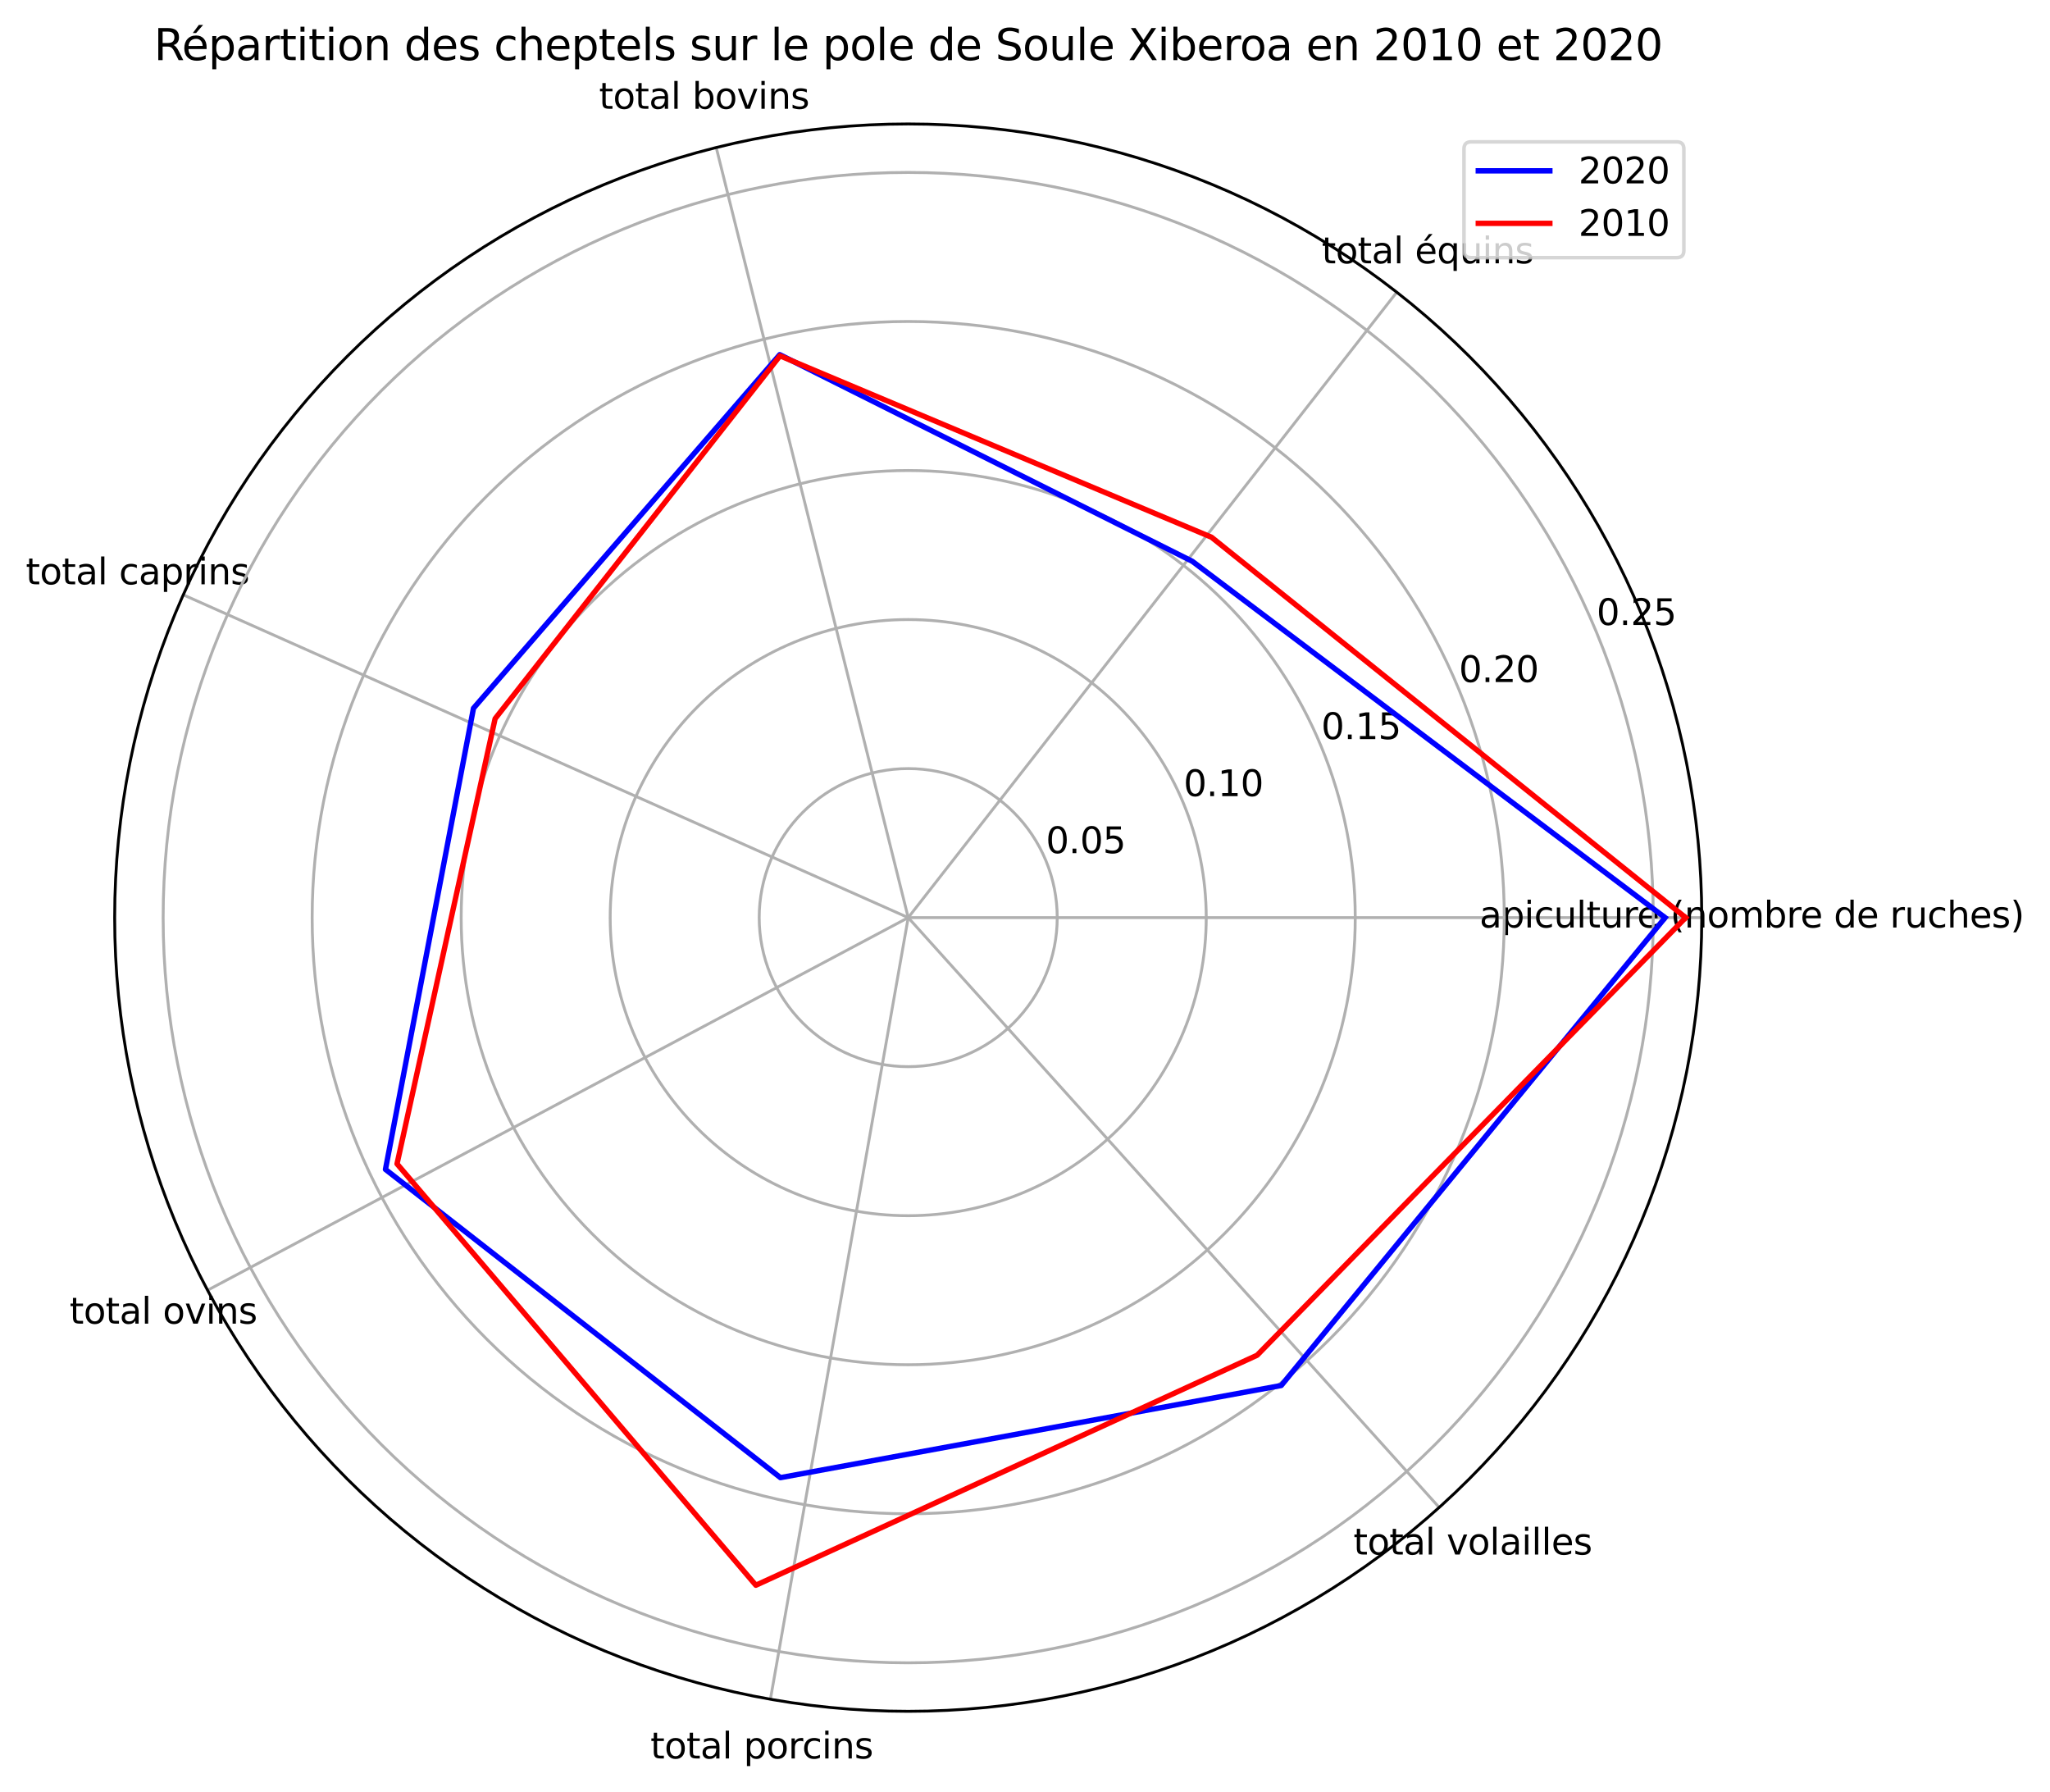 <?xml version="1.0" encoding="utf-8" standalone="no"?>
<!DOCTYPE svg PUBLIC "-//W3C//DTD SVG 1.1//EN"
  "http://www.w3.org/Graphics/SVG/1.1/DTD/svg11.dtd">
<svg xmlns:xlink="http://www.w3.org/1999/xlink" width="572.883pt" height="500.611pt" viewBox="0 0 572.883 500.611" xmlns="http://www.w3.org/2000/svg" version="1.1">
 <defs>
  <style type="text/css">*{stroke-linejoin: round; stroke-linecap: butt}</style>
 </defs>
 <g id="figure_1">
  <g id="patch_1">
   <path d="M 0 500.611 
L 572.883 500.611 
L 572.883 0 
L 0 0 
z
" style="fill: #ffffff"/>
  </g>
  <g id="axes_1">
   <g id="patch_2">
    <path d="M 475.565 256.394 
C 475.565 227.273 469.829 198.435 458.684 171.53 
C 447.54 144.626 431.205 120.178 410.613 99.586 
C 390.021 78.994 365.573 62.659 338.669 51.515 
C 311.764 40.37 282.926 34.634 253.805 34.634 
C 224.684 34.634 195.845 40.37 168.941 51.515 
C 142.036 62.659 117.589 78.994 96.997 99.586 
C 76.405 120.178 60.07 144.626 48.925 171.53 
C 37.781 198.435 32.045 227.273 32.045 256.394 
C 32.045 285.515 37.781 314.353 48.925 341.258 
C 60.07 368.163 76.405 392.61 96.997 413.202 
C 117.589 433.794 142.036 450.129 168.941 461.274 
C 195.845 472.418 224.684 478.154 253.805 478.154 
C 282.926 478.154 311.764 472.418 338.669 461.274 
C 365.573 450.129 390.021 433.794 410.613 413.202 
C 431.205 392.61 447.54 368.163 458.684 341.258 
C 469.829 314.353 475.565 285.515 475.565 256.394 
M 253.805 256.394 
C 253.805 256.394 253.805 256.394 253.805 256.394 
C 253.805 256.394 253.805 256.394 253.805 256.394 
C 253.805 256.394 253.805 256.394 253.805 256.394 
C 253.805 256.394 253.805 256.394 253.805 256.394 
C 253.805 256.394 253.805 256.394 253.805 256.394 
C 253.805 256.394 253.805 256.394 253.805 256.394 
C 253.805 256.394 253.805 256.394 253.805 256.394 
C 253.805 256.394 253.805 256.394 253.805 256.394 
C 253.805 256.394 253.805 256.394 253.805 256.394 
C 253.805 256.394 253.805 256.394 253.805 256.394 
C 253.805 256.394 253.805 256.394 253.805 256.394 
C 253.805 256.394 253.805 256.394 253.805 256.394 
C 253.805 256.394 253.805 256.394 253.805 256.394 
C 253.805 256.394 253.805 256.394 253.805 256.394 
C 253.805 256.394 253.805 256.394 253.805 256.394 
C 253.805 256.394 253.805 256.394 253.805 256.394 
z
" style="fill: #ffffff"/>
   </g>
   <g id="matplotlib.axis_1">
    <g id="xtick_1">
     <g id="line2d_1">
      <path d="M 253.805 256.394 
L 475.565 256.394 
" clip-path="url(#pf9fdb2f978)" style="fill: none; stroke: #b0b0b0; stroke-width: 0.8; stroke-linecap: square"/>
     </g>
     <g id="text_1">
      <!-- apiculture (nombre de ruches) -->
      <g transform="translate(413.447 259.153) scale(0.1 -0.1)">
       <defs>
        <path id="DejaVuSans-61" d="M 2194 1759 
Q 1497 1759 1228 1600 
Q 959 1441 959 1056 
Q 959 750 1161 570 
Q 1363 391 1709 391 
Q 2188 391 2477 730 
Q 2766 1069 2766 1631 
L 2766 1759 
L 2194 1759 
z
M 3341 1997 
L 3341 0 
L 2766 0 
L 2766 531 
Q 2569 213 2275 61 
Q 1981 -91 1556 -91 
Q 1019 -91 701 211 
Q 384 513 384 1019 
Q 384 1609 779 1909 
Q 1175 2209 1959 2209 
L 2766 2209 
L 2766 2266 
Q 2766 2663 2505 2880 
Q 2244 3097 1772 3097 
Q 1472 3097 1187 3025 
Q 903 2953 641 2809 
L 641 3341 
Q 956 3463 1253 3523 
Q 1550 3584 1831 3584 
Q 2591 3584 2966 3190 
Q 3341 2797 3341 1997 
z
" transform="scale(0.016)"/>
        <path id="DejaVuSans-70" d="M 1159 525 
L 1159 -1331 
L 581 -1331 
L 581 3500 
L 1159 3500 
L 1159 2969 
Q 1341 3281 1617 3432 
Q 1894 3584 2278 3584 
Q 2916 3584 3314 3078 
Q 3713 2572 3713 1747 
Q 3713 922 3314 415 
Q 2916 -91 2278 -91 
Q 1894 -91 1617 61 
Q 1341 213 1159 525 
z
M 3116 1747 
Q 3116 2381 2855 2742 
Q 2594 3103 2138 3103 
Q 1681 3103 1420 2742 
Q 1159 2381 1159 1747 
Q 1159 1113 1420 752 
Q 1681 391 2138 391 
Q 2594 391 2855 752 
Q 3116 1113 3116 1747 
z
" transform="scale(0.016)"/>
        <path id="DejaVuSans-69" d="M 603 3500 
L 1178 3500 
L 1178 0 
L 603 0 
L 603 3500 
z
M 603 4863 
L 1178 4863 
L 1178 4134 
L 603 4134 
L 603 4863 
z
" transform="scale(0.016)"/>
        <path id="DejaVuSans-63" d="M 3122 3366 
L 3122 2828 
Q 2878 2963 2633 3030 
Q 2388 3097 2138 3097 
Q 1578 3097 1268 2742 
Q 959 2388 959 1747 
Q 959 1106 1268 751 
Q 1578 397 2138 397 
Q 2388 397 2633 464 
Q 2878 531 3122 666 
L 3122 134 
Q 2881 22 2623 -34 
Q 2366 -91 2075 -91 
Q 1284 -91 818 406 
Q 353 903 353 1747 
Q 353 2603 823 3093 
Q 1294 3584 2113 3584 
Q 2378 3584 2631 3529 
Q 2884 3475 3122 3366 
z
" transform="scale(0.016)"/>
        <path id="DejaVuSans-75" d="M 544 1381 
L 544 3500 
L 1119 3500 
L 1119 1403 
Q 1119 906 1312 657 
Q 1506 409 1894 409 
Q 2359 409 2629 706 
Q 2900 1003 2900 1516 
L 2900 3500 
L 3475 3500 
L 3475 0 
L 2900 0 
L 2900 538 
Q 2691 219 2414 64 
Q 2138 -91 1772 -91 
Q 1169 -91 856 284 
Q 544 659 544 1381 
z
M 1991 3584 
L 1991 3584 
z
" transform="scale(0.016)"/>
        <path id="DejaVuSans-6c" d="M 603 4863 
L 1178 4863 
L 1178 0 
L 603 0 
L 603 4863 
z
" transform="scale(0.016)"/>
        <path id="DejaVuSans-74" d="M 1172 4494 
L 1172 3500 
L 2356 3500 
L 2356 3053 
L 1172 3053 
L 1172 1153 
Q 1172 725 1289 603 
Q 1406 481 1766 481 
L 2356 481 
L 2356 0 
L 1766 0 
Q 1100 0 847 248 
Q 594 497 594 1153 
L 594 3053 
L 172 3053 
L 172 3500 
L 594 3500 
L 594 4494 
L 1172 4494 
z
" transform="scale(0.016)"/>
        <path id="DejaVuSans-72" d="M 2631 2963 
Q 2534 3019 2420 3045 
Q 2306 3072 2169 3072 
Q 1681 3072 1420 2755 
Q 1159 2438 1159 1844 
L 1159 0 
L 581 0 
L 581 3500 
L 1159 3500 
L 1159 2956 
Q 1341 3275 1631 3429 
Q 1922 3584 2338 3584 
Q 2397 3584 2469 3576 
Q 2541 3569 2628 3553 
L 2631 2963 
z
" transform="scale(0.016)"/>
        <path id="DejaVuSans-65" d="M 3597 1894 
L 3597 1613 
L 953 1613 
Q 991 1019 1311 708 
Q 1631 397 2203 397 
Q 2534 397 2845 478 
Q 3156 559 3463 722 
L 3463 178 
Q 3153 47 2828 -22 
Q 2503 -91 2169 -91 
Q 1331 -91 842 396 
Q 353 884 353 1716 
Q 353 2575 817 3079 
Q 1281 3584 2069 3584 
Q 2775 3584 3186 3129 
Q 3597 2675 3597 1894 
z
M 3022 2063 
Q 3016 2534 2758 2815 
Q 2500 3097 2075 3097 
Q 1594 3097 1305 2825 
Q 1016 2553 972 2059 
L 3022 2063 
z
" transform="scale(0.016)"/>
        <path id="DejaVuSans-20" transform="scale(0.016)"/>
        <path id="DejaVuSans-28" d="M 1984 4856 
Q 1566 4138 1362 3434 
Q 1159 2731 1159 2009 
Q 1159 1288 1364 580 
Q 1569 -128 1984 -844 
L 1484 -844 
Q 1016 -109 783 600 
Q 550 1309 550 2009 
Q 550 2706 781 3412 
Q 1013 4119 1484 4856 
L 1984 4856 
z
" transform="scale(0.016)"/>
        <path id="DejaVuSans-6e" d="M 3513 2113 
L 3513 0 
L 2938 0 
L 2938 2094 
Q 2938 2591 2744 2837 
Q 2550 3084 2163 3084 
Q 1697 3084 1428 2787 
Q 1159 2491 1159 1978 
L 1159 0 
L 581 0 
L 581 3500 
L 1159 3500 
L 1159 2956 
Q 1366 3272 1645 3428 
Q 1925 3584 2291 3584 
Q 2894 3584 3203 3211 
Q 3513 2838 3513 2113 
z
" transform="scale(0.016)"/>
        <path id="DejaVuSans-6f" d="M 1959 3097 
Q 1497 3097 1228 2736 
Q 959 2375 959 1747 
Q 959 1119 1226 758 
Q 1494 397 1959 397 
Q 2419 397 2687 759 
Q 2956 1122 2956 1747 
Q 2956 2369 2687 2733 
Q 2419 3097 1959 3097 
z
M 1959 3584 
Q 2709 3584 3137 3096 
Q 3566 2609 3566 1747 
Q 3566 888 3137 398 
Q 2709 -91 1959 -91 
Q 1206 -91 779 398 
Q 353 888 353 1747 
Q 353 2609 779 3096 
Q 1206 3584 1959 3584 
z
" transform="scale(0.016)"/>
        <path id="DejaVuSans-6d" d="M 3328 2828 
Q 3544 3216 3844 3400 
Q 4144 3584 4550 3584 
Q 5097 3584 5394 3201 
Q 5691 2819 5691 2113 
L 5691 0 
L 5113 0 
L 5113 2094 
Q 5113 2597 4934 2840 
Q 4756 3084 4391 3084 
Q 3944 3084 3684 2787 
Q 3425 2491 3425 1978 
L 3425 0 
L 2847 0 
L 2847 2094 
Q 2847 2600 2669 2842 
Q 2491 3084 2119 3084 
Q 1678 3084 1418 2786 
Q 1159 2488 1159 1978 
L 1159 0 
L 581 0 
L 581 3500 
L 1159 3500 
L 1159 2956 
Q 1356 3278 1631 3431 
Q 1906 3584 2284 3584 
Q 2666 3584 2933 3390 
Q 3200 3197 3328 2828 
z
" transform="scale(0.016)"/>
        <path id="DejaVuSans-62" d="M 3116 1747 
Q 3116 2381 2855 2742 
Q 2594 3103 2138 3103 
Q 1681 3103 1420 2742 
Q 1159 2381 1159 1747 
Q 1159 1113 1420 752 
Q 1681 391 2138 391 
Q 2594 391 2855 752 
Q 3116 1113 3116 1747 
z
M 1159 2969 
Q 1341 3281 1617 3432 
Q 1894 3584 2278 3584 
Q 2916 3584 3314 3078 
Q 3713 2572 3713 1747 
Q 3713 922 3314 415 
Q 2916 -91 2278 -91 
Q 1894 -91 1617 61 
Q 1341 213 1159 525 
L 1159 0 
L 581 0 
L 581 4863 
L 1159 4863 
L 1159 2969 
z
" transform="scale(0.016)"/>
        <path id="DejaVuSans-64" d="M 2906 2969 
L 2906 4863 
L 3481 4863 
L 3481 0 
L 2906 0 
L 2906 525 
Q 2725 213 2448 61 
Q 2172 -91 1784 -91 
Q 1150 -91 751 415 
Q 353 922 353 1747 
Q 353 2572 751 3078 
Q 1150 3584 1784 3584 
Q 2172 3584 2448 3432 
Q 2725 3281 2906 2969 
z
M 947 1747 
Q 947 1113 1208 752 
Q 1469 391 1925 391 
Q 2381 391 2643 752 
Q 2906 1113 2906 1747 
Q 2906 2381 2643 2742 
Q 2381 3103 1925 3103 
Q 1469 3103 1208 2742 
Q 947 2381 947 1747 
z
" transform="scale(0.016)"/>
        <path id="DejaVuSans-68" d="M 3513 2113 
L 3513 0 
L 2938 0 
L 2938 2094 
Q 2938 2591 2744 2837 
Q 2550 3084 2163 3084 
Q 1697 3084 1428 2787 
Q 1159 2491 1159 1978 
L 1159 0 
L 581 0 
L 581 4863 
L 1159 4863 
L 1159 2956 
Q 1366 3272 1645 3428 
Q 1925 3584 2291 3584 
Q 2894 3584 3203 3211 
Q 3513 2838 3513 2113 
z
" transform="scale(0.016)"/>
        <path id="DejaVuSans-73" d="M 2834 3397 
L 2834 2853 
Q 2591 2978 2328 3040 
Q 2066 3103 1784 3103 
Q 1356 3103 1142 2972 
Q 928 2841 928 2578 
Q 928 2378 1081 2264 
Q 1234 2150 1697 2047 
L 1894 2003 
Q 2506 1872 2764 1633 
Q 3022 1394 3022 966 
Q 3022 478 2636 193 
Q 2250 -91 1575 -91 
Q 1294 -91 989 -36 
Q 684 19 347 128 
L 347 722 
Q 666 556 975 473 
Q 1284 391 1588 391 
Q 1994 391 2212 530 
Q 2431 669 2431 922 
Q 2431 1156 2273 1281 
Q 2116 1406 1581 1522 
L 1381 1569 
Q 847 1681 609 1914 
Q 372 2147 372 2553 
Q 372 3047 722 3315 
Q 1072 3584 1716 3584 
Q 2034 3584 2315 3537 
Q 2597 3491 2834 3397 
z
" transform="scale(0.016)"/>
        <path id="DejaVuSans-29" d="M 513 4856 
L 1013 4856 
Q 1481 4119 1714 3412 
Q 1947 2706 1947 2009 
Q 1947 1309 1714 600 
Q 1481 -109 1013 -844 
L 513 -844 
Q 928 -128 1133 580 
Q 1338 1288 1338 2009 
Q 1338 2731 1133 3434 
Q 928 4138 513 4856 
z
" transform="scale(0.016)"/>
       </defs>
       <use xlink:href="#DejaVuSans-61"/>
       <use xlink:href="#DejaVuSans-70" x="61.279"/>
       <use xlink:href="#DejaVuSans-69" x="124.756"/>
       <use xlink:href="#DejaVuSans-63" x="152.539"/>
       <use xlink:href="#DejaVuSans-75" x="207.52"/>
       <use xlink:href="#DejaVuSans-6c" x="270.898"/>
       <use xlink:href="#DejaVuSans-74" x="298.682"/>
       <use xlink:href="#DejaVuSans-75" x="337.891"/>
       <use xlink:href="#DejaVuSans-72" x="401.27"/>
       <use xlink:href="#DejaVuSans-65" x="440.133"/>
       <use xlink:href="#DejaVuSans-20" x="501.656"/>
       <use xlink:href="#DejaVuSans-28" x="533.443"/>
       <use xlink:href="#DejaVuSans-6e" x="572.457"/>
       <use xlink:href="#DejaVuSans-6f" x="635.836"/>
       <use xlink:href="#DejaVuSans-6d" x="697.018"/>
       <use xlink:href="#DejaVuSans-62" x="794.43"/>
       <use xlink:href="#DejaVuSans-72" x="857.906"/>
       <use xlink:href="#DejaVuSans-65" x="896.77"/>
       <use xlink:href="#DejaVuSans-20" x="958.293"/>
       <use xlink:href="#DejaVuSans-64" x="990.08"/>
       <use xlink:href="#DejaVuSans-65" x="1053.557"/>
       <use xlink:href="#DejaVuSans-20" x="1115.08"/>
       <use xlink:href="#DejaVuSans-72" x="1146.867"/>
       <use xlink:href="#DejaVuSans-75" x="1187.98"/>
       <use xlink:href="#DejaVuSans-63" x="1251.359"/>
       <use xlink:href="#DejaVuSans-68" x="1306.34"/>
       <use xlink:href="#DejaVuSans-65" x="1369.719"/>
       <use xlink:href="#DejaVuSans-73" x="1431.242"/>
       <use xlink:href="#DejaVuSans-29" x="1483.342"/>
      </g>
     </g>
    </g>
    <g id="xtick_2">
     <g id="line2d_2">
      <path d="M 253.805 256.394 
L 390.334 81.645 
" clip-path="url(#pf9fdb2f978)" style="fill: none; stroke: #b0b0b0; stroke-width: 0.8; stroke-linecap: square"/>
     </g>
     <g id="text_2">
      <!-- total équins -->
      <g transform="translate(369.349 73.572) scale(0.1 -0.1)">
       <defs>
        <path id="DejaVuSans-e9" d="M 3597 1894 
L 3597 1613 
L 953 1613 
Q 991 1019 1311 708 
Q 1631 397 2203 397 
Q 2534 397 2845 478 
Q 3156 559 3463 722 
L 3463 178 
Q 3153 47 2828 -22 
Q 2503 -91 2169 -91 
Q 1331 -91 842 396 
Q 353 884 353 1716 
Q 353 2575 817 3079 
Q 1281 3584 2069 3584 
Q 2775 3584 3186 3129 
Q 3597 2675 3597 1894 
z
M 3022 2063 
Q 3016 2534 2758 2815 
Q 2500 3097 2075 3097 
Q 1594 3097 1305 2825 
Q 1016 2553 972 2059 
L 3022 2063 
z
M 2466 5119 
L 3088 5119 
L 2070 3944 
L 1591 3944 
L 2466 5119 
z
" transform="scale(0.016)"/>
        <path id="DejaVuSans-71" d="M 947 1747 
Q 947 1113 1208 752 
Q 1469 391 1925 391 
Q 2381 391 2643 752 
Q 2906 1113 2906 1747 
Q 2906 2381 2643 2742 
Q 2381 3103 1925 3103 
Q 1469 3103 1208 2742 
Q 947 2381 947 1747 
z
M 2906 525 
Q 2725 213 2448 61 
Q 2172 -91 1784 -91 
Q 1150 -91 751 415 
Q 353 922 353 1747 
Q 353 2572 751 3078 
Q 1150 3584 1784 3584 
Q 2172 3584 2448 3432 
Q 2725 3281 2906 2969 
L 2906 3500 
L 3481 3500 
L 3481 -1331 
L 2906 -1331 
L 2906 525 
z
" transform="scale(0.016)"/>
       </defs>
       <use xlink:href="#DejaVuSans-74"/>
       <use xlink:href="#DejaVuSans-6f" x="39.209"/>
       <use xlink:href="#DejaVuSans-74" x="100.391"/>
       <use xlink:href="#DejaVuSans-61" x="139.6"/>
       <use xlink:href="#DejaVuSans-6c" x="200.879"/>
       <use xlink:href="#DejaVuSans-20" x="228.662"/>
       <use xlink:href="#DejaVuSans-e9" x="260.449"/>
       <use xlink:href="#DejaVuSans-71" x="321.973"/>
       <use xlink:href="#DejaVuSans-75" x="385.449"/>
       <use xlink:href="#DejaVuSans-69" x="448.828"/>
       <use xlink:href="#DejaVuSans-6e" x="476.611"/>
       <use xlink:href="#DejaVuSans-73" x="539.99"/>
      </g>
     </g>
    </g>
    <g id="xtick_3">
     <g id="line2d_3">
      <path d="M 253.805 256.394 
L 200.156 41.221 
" clip-path="url(#pf9fdb2f978)" style="fill: none; stroke: #b0b0b0; stroke-width: 0.8; stroke-linecap: square"/>
     </g>
     <g id="text_3">
      <!-- total bovins -->
      <g transform="translate(167.392 30.397) scale(0.1 -0.1)">
       <defs>
        <path id="DejaVuSans-76" d="M 191 3500 
L 800 3500 
L 1894 563 
L 2988 3500 
L 3597 3500 
L 2284 0 
L 1503 0 
L 191 3500 
z
" transform="scale(0.016)"/>
       </defs>
       <use xlink:href="#DejaVuSans-74"/>
       <use xlink:href="#DejaVuSans-6f" x="39.209"/>
       <use xlink:href="#DejaVuSans-74" x="100.391"/>
       <use xlink:href="#DejaVuSans-61" x="139.6"/>
       <use xlink:href="#DejaVuSans-6c" x="200.879"/>
       <use xlink:href="#DejaVuSans-20" x="228.662"/>
       <use xlink:href="#DejaVuSans-62" x="260.449"/>
       <use xlink:href="#DejaVuSans-6f" x="323.926"/>
       <use xlink:href="#DejaVuSans-76" x="385.107"/>
       <use xlink:href="#DejaVuSans-69" x="444.287"/>
       <use xlink:href="#DejaVuSans-6e" x="472.07"/>
       <use xlink:href="#DejaVuSans-73" x="535.449"/>
      </g>
     </g>
    </g>
    <g id="xtick_4">
     <g id="line2d_4">
      <path d="M 253.805 256.394 
L 51.217 166.196 
" clip-path="url(#pf9fdb2f978)" style="fill: none; stroke: #b0b0b0; stroke-width: 0.8; stroke-linecap: square"/>
     </g>
     <g id="text_4">
      <!-- total caprins -->
      <g transform="translate(7.2 163.261) scale(0.1 -0.1)">
       <use xlink:href="#DejaVuSans-74"/>
       <use xlink:href="#DejaVuSans-6f" x="39.209"/>
       <use xlink:href="#DejaVuSans-74" x="100.391"/>
       <use xlink:href="#DejaVuSans-61" x="139.6"/>
       <use xlink:href="#DejaVuSans-6c" x="200.879"/>
       <use xlink:href="#DejaVuSans-20" x="228.662"/>
       <use xlink:href="#DejaVuSans-63" x="260.449"/>
       <use xlink:href="#DejaVuSans-61" x="315.43"/>
       <use xlink:href="#DejaVuSans-70" x="376.709"/>
       <use xlink:href="#DejaVuSans-72" x="440.186"/>
       <use xlink:href="#DejaVuSans-69" x="481.299"/>
       <use xlink:href="#DejaVuSans-6e" x="509.082"/>
       <use xlink:href="#DejaVuSans-73" x="572.461"/>
      </g>
     </g>
    </g>
    <g id="xtick_5">
     <g id="line2d_5">
      <path d="M 253.805 256.394 
L 58.002 360.504 
" clip-path="url(#pf9fdb2f978)" style="fill: none; stroke: #b0b0b0; stroke-width: 0.8; stroke-linecap: square"/>
     </g>
     <g id="text_5">
      <!-- total ovins -->
      <g transform="translate(19.438 369.836) scale(0.1 -0.1)">
       <use xlink:href="#DejaVuSans-74"/>
       <use xlink:href="#DejaVuSans-6f" x="39.209"/>
       <use xlink:href="#DejaVuSans-74" x="100.391"/>
       <use xlink:href="#DejaVuSans-61" x="139.6"/>
       <use xlink:href="#DejaVuSans-6c" x="200.879"/>
       <use xlink:href="#DejaVuSans-20" x="228.662"/>
       <use xlink:href="#DejaVuSans-6f" x="260.449"/>
       <use xlink:href="#DejaVuSans-76" x="321.631"/>
       <use xlink:href="#DejaVuSans-69" x="380.811"/>
       <use xlink:href="#DejaVuSans-6e" x="408.594"/>
       <use xlink:href="#DejaVuSans-73" x="471.973"/>
      </g>
     </g>
    </g>
    <g id="xtick_6">
     <g id="line2d_6">
      <path d="M 253.805 256.394 
L 215.297 474.785 
" clip-path="url(#pf9fdb2f978)" style="fill: none; stroke: #b0b0b0; stroke-width: 0.8; stroke-linecap: square"/>
     </g>
     <g id="text_6">
      <!-- total porcins -->
      <g transform="translate(181.755 491.332) scale(0.1 -0.1)">
       <use xlink:href="#DejaVuSans-74"/>
       <use xlink:href="#DejaVuSans-6f" x="39.209"/>
       <use xlink:href="#DejaVuSans-74" x="100.391"/>
       <use xlink:href="#DejaVuSans-61" x="139.6"/>
       <use xlink:href="#DejaVuSans-6c" x="200.879"/>
       <use xlink:href="#DejaVuSans-20" x="228.662"/>
       <use xlink:href="#DejaVuSans-70" x="260.449"/>
       <use xlink:href="#DejaVuSans-6f" x="323.926"/>
       <use xlink:href="#DejaVuSans-72" x="385.107"/>
       <use xlink:href="#DejaVuSans-63" x="423.971"/>
       <use xlink:href="#DejaVuSans-69" x="478.951"/>
       <use xlink:href="#DejaVuSans-6e" x="506.734"/>
       <use xlink:href="#DejaVuSans-73" x="570.113"/>
      </g>
     </g>
    </g>
    <g id="xtick_7">
     <g id="line2d_7">
      <path d="M 253.805 256.394 
L 402.191 421.194 
" clip-path="url(#pf9fdb2f978)" style="fill: none; stroke: #b0b0b0; stroke-width: 0.8; stroke-linecap: square"/>
     </g>
     <g id="text_7">
      <!-- total volailles -->
      <g transform="translate(378.217 434.357) scale(0.1 -0.1)">
       <use xlink:href="#DejaVuSans-74"/>
       <use xlink:href="#DejaVuSans-6f" x="39.209"/>
       <use xlink:href="#DejaVuSans-74" x="100.391"/>
       <use xlink:href="#DejaVuSans-61" x="139.6"/>
       <use xlink:href="#DejaVuSans-6c" x="200.879"/>
       <use xlink:href="#DejaVuSans-20" x="228.662"/>
       <use xlink:href="#DejaVuSans-76" x="260.449"/>
       <use xlink:href="#DejaVuSans-6f" x="319.629"/>
       <use xlink:href="#DejaVuSans-6c" x="380.811"/>
       <use xlink:href="#DejaVuSans-61" x="408.594"/>
       <use xlink:href="#DejaVuSans-69" x="469.873"/>
       <use xlink:href="#DejaVuSans-6c" x="497.656"/>
       <use xlink:href="#DejaVuSans-6c" x="525.439"/>
       <use xlink:href="#DejaVuSans-65" x="553.223"/>
       <use xlink:href="#DejaVuSans-73" x="614.746"/>
      </g>
     </g>
    </g>
   </g>
   <g id="matplotlib.axis_2">
    <g id="ytick_1">
     <g id="line2d_8">
      <path d="M 295.447 256.394 
C 295.447 250.926 294.37 245.51 292.277 240.458 
C 290.185 235.406 287.117 230.815 283.25 226.949 
C 279.384 223.082 274.793 220.014 269.741 217.922 
C 264.688 215.829 259.273 214.752 253.805 214.752 
C 248.336 214.752 242.921 215.829 237.869 217.922 
C 232.817 220.014 228.226 223.082 224.359 226.949 
C 220.493 230.815 217.425 235.406 215.332 240.458 
C 213.24 245.51 212.163 250.926 212.163 256.394 
C 212.163 261.863 213.24 267.278 215.332 272.33 
C 217.425 277.382 220.493 281.973 224.359 285.84 
C 228.226 289.706 232.817 292.774 237.869 294.867 
C 242.921 296.959 248.336 298.036 253.805 298.036 
C 259.273 298.036 264.688 296.959 269.741 294.867 
C 274.793 292.774 279.384 289.706 283.25 285.84 
C 287.117 281.973 290.185 277.382 292.277 272.33 
C 294.37 267.278 295.447 261.863 295.447 256.394 
" clip-path="url(#pf9fdb2f978)" style="fill: none; stroke: #b0b0b0; stroke-width: 0.8; stroke-linecap: square"/>
     </g>
     <g id="text_8">
      <!-- 0.05 -->
      <g transform="translate(292.277 238.379) scale(0.1 -0.1)">
       <defs>
        <path id="DejaVuSans-30" d="M 2034 4250 
Q 1547 4250 1301 3770 
Q 1056 3291 1056 2328 
Q 1056 1369 1301 889 
Q 1547 409 2034 409 
Q 2525 409 2770 889 
Q 3016 1369 3016 2328 
Q 3016 3291 2770 3770 
Q 2525 4250 2034 4250 
z
M 2034 4750 
Q 2819 4750 3233 4129 
Q 3647 3509 3647 2328 
Q 3647 1150 3233 529 
Q 2819 -91 2034 -91 
Q 1250 -91 836 529 
Q 422 1150 422 2328 
Q 422 3509 836 4129 
Q 1250 4750 2034 4750 
z
" transform="scale(0.016)"/>
        <path id="DejaVuSans-2e" d="M 684 794 
L 1344 794 
L 1344 0 
L 684 0 
L 684 794 
z
" transform="scale(0.016)"/>
        <path id="DejaVuSans-35" d="M 691 4666 
L 3169 4666 
L 3169 4134 
L 1269 4134 
L 1269 2991 
Q 1406 3038 1543 3061 
Q 1681 3084 1819 3084 
Q 2600 3084 3056 2656 
Q 3513 2228 3513 1497 
Q 3513 744 3044 326 
Q 2575 -91 1722 -91 
Q 1428 -91 1123 -41 
Q 819 9 494 109 
L 494 744 
Q 775 591 1075 516 
Q 1375 441 1709 441 
Q 2250 441 2565 725 
Q 2881 1009 2881 1497 
Q 2881 1984 2565 2268 
Q 2250 2553 1709 2553 
Q 1456 2553 1204 2497 
Q 953 2441 691 2322 
L 691 4666 
z
" transform="scale(0.016)"/>
       </defs>
       <use xlink:href="#DejaVuSans-30"/>
       <use xlink:href="#DejaVuSans-2e" x="63.623"/>
       <use xlink:href="#DejaVuSans-30" x="95.41"/>
       <use xlink:href="#DejaVuSans-35" x="159.033"/>
      </g>
     </g>
    </g>
    <g id="ytick_2">
     <g id="line2d_9">
      <path d="M 337.089 256.394 
C 337.089 245.457 334.935 234.627 330.75 224.523 
C 326.564 214.418 320.429 205.237 312.696 197.503 
C 304.962 189.77 295.781 183.635 285.676 179.449 
C 275.572 175.264 264.742 173.11 253.805 173.11 
C 242.868 173.11 232.038 175.264 221.933 179.449 
C 211.829 183.635 202.647 189.77 194.914 197.503 
C 187.18 205.237 181.045 214.418 176.86 224.523 
C 172.675 234.627 170.52 245.457 170.52 256.394 
C 170.52 267.331 172.675 278.161 176.86 288.266 
C 181.045 298.37 187.18 307.552 194.914 315.285 
C 202.647 323.019 211.829 329.154 221.933 333.339 
C 232.038 337.524 242.868 339.679 253.805 339.679 
C 264.742 339.679 275.572 337.524 285.676 333.339 
C 295.781 329.154 304.962 323.019 312.696 315.285 
C 320.429 307.552 326.564 298.37 330.75 288.266 
C 334.935 278.161 337.089 267.331 337.089 256.394 
" clip-path="url(#pf9fdb2f978)" style="fill: none; stroke: #b0b0b0; stroke-width: 0.8; stroke-linecap: square"/>
     </g>
     <g id="text_9">
      <!-- 0.10 -->
      <g transform="translate(330.75 222.443) scale(0.1 -0.1)">
       <defs>
        <path id="DejaVuSans-31" d="M 794 531 
L 1825 531 
L 1825 4091 
L 703 3866 
L 703 4441 
L 1819 4666 
L 2450 4666 
L 2450 531 
L 3481 531 
L 3481 0 
L 794 0 
L 794 531 
z
" transform="scale(0.016)"/>
       </defs>
       <use xlink:href="#DejaVuSans-30"/>
       <use xlink:href="#DejaVuSans-2e" x="63.623"/>
       <use xlink:href="#DejaVuSans-31" x="95.41"/>
       <use xlink:href="#DejaVuSans-30" x="159.033"/>
      </g>
     </g>
    </g>
    <g id="ytick_3">
     <g id="line2d_10">
      <path d="M 378.732 256.394 
C 378.732 239.989 375.5 223.743 369.222 208.587 
C 362.944 193.43 353.742 179.658 342.141 168.058 
C 330.541 156.457 316.769 147.255 301.612 140.977 
C 286.456 134.699 270.21 131.467 253.805 131.467 
C 237.4 131.467 221.154 134.699 205.997 140.977 
C 190.841 147.255 177.069 156.457 165.468 168.058 
C 153.868 179.658 144.666 193.43 138.388 208.587 
C 132.11 223.743 128.878 239.989 128.878 256.394 
C 128.878 272.799 132.11 289.045 138.388 304.201 
C 144.666 319.358 153.868 333.13 165.468 344.731 
C 177.069 356.331 190.841 365.533 205.997 371.811 
C 221.154 378.089 237.4 381.321 253.805 381.321 
C 270.21 381.321 286.456 378.089 301.612 371.811 
C 316.769 365.533 330.541 356.331 342.141 344.731 
C 353.742 333.13 362.944 319.358 369.222 304.201 
C 375.5 289.045 378.732 272.799 378.732 256.394 
" clip-path="url(#pf9fdb2f978)" style="fill: none; stroke: #b0b0b0; stroke-width: 0.8; stroke-linecap: square"/>
     </g>
     <g id="text_10">
      <!-- 0.15 -->
      <g transform="translate(369.222 206.507) scale(0.1 -0.1)">
       <use xlink:href="#DejaVuSans-30"/>
       <use xlink:href="#DejaVuSans-2e" x="63.623"/>
       <use xlink:href="#DejaVuSans-31" x="95.41"/>
       <use xlink:href="#DejaVuSans-35" x="159.033"/>
      </g>
     </g>
    </g>
    <g id="ytick_4">
     <g id="line2d_11">
      <path d="M 420.374 256.394 
C 420.374 234.52 416.065 212.86 407.694 192.651 
C 399.324 172.442 387.054 154.079 371.587 138.612 
C 356.12 123.145 337.757 110.875 317.548 102.504 
C 297.339 94.134 275.678 89.825 253.805 89.825 
C 231.931 89.825 210.27 94.134 190.062 102.504 
C 169.853 110.875 151.49 123.145 136.023 138.612 
C 120.556 154.079 108.286 172.442 99.915 192.651 
C 91.545 212.86 87.236 234.52 87.236 256.394 
C 87.236 278.268 91.545 299.929 99.915 320.137 
C 108.286 340.346 120.556 358.709 136.023 374.176 
C 151.49 389.643 169.853 401.913 190.062 410.284 
C 210.27 418.654 231.931 422.963 253.805 422.963 
C 275.678 422.963 297.339 418.654 317.548 410.284 
C 337.757 401.913 356.12 389.643 371.587 374.176 
C 387.054 358.709 399.324 340.346 407.694 320.137 
C 416.065 299.929 420.374 278.268 420.374 256.394 
" clip-path="url(#pf9fdb2f978)" style="fill: none; stroke: #b0b0b0; stroke-width: 0.8; stroke-linecap: square"/>
     </g>
     <g id="text_11">
      <!-- 0.20 -->
      <g transform="translate(407.694 190.571) scale(0.1 -0.1)">
       <defs>
        <path id="DejaVuSans-32" d="M 1228 531 
L 3431 531 
L 3431 0 
L 469 0 
L 469 531 
Q 828 903 1448 1529 
Q 2069 2156 2228 2338 
Q 2531 2678 2651 2914 
Q 2772 3150 2772 3378 
Q 2772 3750 2511 3984 
Q 2250 4219 1831 4219 
Q 1534 4219 1204 4116 
Q 875 4013 500 3803 
L 500 4441 
Q 881 4594 1212 4672 
Q 1544 4750 1819 4750 
Q 2544 4750 2975 4387 
Q 3406 4025 3406 3419 
Q 3406 3131 3298 2873 
Q 3191 2616 2906 2266 
Q 2828 2175 2409 1742 
Q 1991 1309 1228 531 
z
" transform="scale(0.016)"/>
       </defs>
       <use xlink:href="#DejaVuSans-30"/>
       <use xlink:href="#DejaVuSans-2e" x="63.623"/>
       <use xlink:href="#DejaVuSans-32" x="95.41"/>
       <use xlink:href="#DejaVuSans-30" x="159.033"/>
      </g>
     </g>
    </g>
    <g id="ytick_5">
     <g id="line2d_12">
      <path d="M 462.016 256.394 
C 462.016 229.052 456.63 201.976 446.167 176.715 
C 435.703 151.454 420.366 128.5 401.032 109.167 
C 381.699 89.833 358.745 74.495 333.484 64.032 
C 308.223 53.569 281.147 48.183 253.805 48.183 
C 226.463 48.183 199.387 53.569 174.126 64.032 
C 148.865 74.495 125.911 89.833 106.577 109.167 
C 87.244 128.5 71.906 151.454 61.443 176.715 
C 50.979 201.976 45.594 229.052 45.594 256.394 
C 45.594 283.736 50.979 310.812 61.443 336.073 
C 71.906 361.334 87.244 384.288 106.577 403.622 
C 125.911 422.955 148.865 438.293 174.126 448.756 
C 199.387 459.219 226.463 464.605 253.805 464.605 
C 281.147 464.605 308.223 459.219 333.484 448.756 
C 358.745 438.293 381.699 422.955 401.032 403.622 
C 420.366 384.288 435.703 361.334 446.167 336.073 
C 456.63 310.812 462.016 283.736 462.016 256.394 
" clip-path="url(#pf9fdb2f978)" style="fill: none; stroke: #b0b0b0; stroke-width: 0.8; stroke-linecap: square"/>
     </g>
     <g id="text_12">
      <!-- 0.25 -->
      <g transform="translate(446.167 174.635) scale(0.1 -0.1)">
       <use xlink:href="#DejaVuSans-30"/>
       <use xlink:href="#DejaVuSans-2e" x="63.623"/>
       <use xlink:href="#DejaVuSans-32" x="95.41"/>
       <use xlink:href="#DejaVuSans-35" x="159.033"/>
      </g>
     </g>
    </g>
   </g>
   <g id="line2d_13">
    <path d="M 465.321 256.394 
L 333.2 156.836 
L 217.902 99.092 
L 132.317 197.889 
L 107.721 326.744 
L 218.091 412.866 
L 358.053 387.117 
L 465.321 256.394 
" clip-path="url(#pf9fdb2f978)" style="fill: none; stroke: #0000ff; stroke-width: 1.5; stroke-linecap: square"/>
   </g>
   <g id="line2d_14">
    <path d="M 471.069 256.394 
L 338.564 150.11 
L 217.976 99.417 
L 138.364 200.801 
L 110.953 325.188 
L 211.23 442.926 
L 351.31 378.661 
L 471.069 256.394 
" clip-path="url(#pf9fdb2f978)" style="fill: none; stroke: #ff0000; stroke-width: 1.5; stroke-linecap: square"/>
   </g>
   <g id="patch_3">
    <path d="M 475.565 256.394 
C 475.565 227.273 469.829 198.435 458.684 171.53 
C 447.54 144.626 431.205 120.178 410.613 99.586 
C 390.021 78.994 365.573 62.659 338.669 51.515 
C 311.764 40.37 282.926 34.634 253.805 34.634 
C 224.684 34.634 195.845 40.37 168.941 51.515 
C 142.036 62.659 117.589 78.994 96.997 99.586 
C 76.405 120.178 60.07 144.626 48.925 171.53 
C 37.781 198.435 32.045 227.273 32.045 256.394 
C 32.045 285.515 37.781 314.353 48.925 341.258 
C 60.07 368.163 76.405 392.61 96.997 413.202 
C 117.589 433.794 142.036 450.129 168.941 461.274 
C 195.845 472.418 224.684 478.154 253.805 478.154 
C 282.926 478.154 311.764 472.418 338.669 461.274 
C 365.573 450.129 390.021 433.794 410.613 413.202 
C 431.205 392.61 447.54 368.163 458.684 341.258 
C 469.829 314.353 475.565 285.515 475.565 256.394 
" style="fill: none; stroke: #000000; stroke-width: 0.8; stroke-linejoin: miter; stroke-linecap: square"/>
   </g>
   <g id="text_13">
    <!-- Répartition des cheptels sur le pole de Soule Xiberoa en 2010 et 2020 -->
    <g transform="translate(43.03 16.798) scale(0.12 -0.12)">
     <defs>
      <path id="DejaVuSans-52" d="M 2841 2188 
Q 3044 2119 3236 1894 
Q 3428 1669 3622 1275 
L 4263 0 
L 3584 0 
L 2988 1197 
Q 2756 1666 2539 1819 
Q 2322 1972 1947 1972 
L 1259 1972 
L 1259 0 
L 628 0 
L 628 4666 
L 2053 4666 
Q 2853 4666 3247 4331 
Q 3641 3997 3641 3322 
Q 3641 2881 3436 2590 
Q 3231 2300 2841 2188 
z
M 1259 4147 
L 1259 2491 
L 2053 2491 
Q 2509 2491 2742 2702 
Q 2975 2913 2975 3322 
Q 2975 3731 2742 3939 
Q 2509 4147 2053 4147 
L 1259 4147 
z
" transform="scale(0.016)"/>
      <path id="DejaVuSans-53" d="M 3425 4513 
L 3425 3897 
Q 3066 4069 2747 4153 
Q 2428 4238 2131 4238 
Q 1616 4238 1336 4038 
Q 1056 3838 1056 3469 
Q 1056 3159 1242 3001 
Q 1428 2844 1947 2747 
L 2328 2669 
Q 3034 2534 3370 2195 
Q 3706 1856 3706 1288 
Q 3706 609 3251 259 
Q 2797 -91 1919 -91 
Q 1588 -91 1214 -16 
Q 841 59 441 206 
L 441 856 
Q 825 641 1194 531 
Q 1563 422 1919 422 
Q 2459 422 2753 634 
Q 3047 847 3047 1241 
Q 3047 1584 2836 1778 
Q 2625 1972 2144 2069 
L 1759 2144 
Q 1053 2284 737 2584 
Q 422 2884 422 3419 
Q 422 4038 858 4394 
Q 1294 4750 2059 4750 
Q 2388 4750 2728 4690 
Q 3069 4631 3425 4513 
z
" transform="scale(0.016)"/>
      <path id="DejaVuSans-58" d="M 403 4666 
L 1081 4666 
L 2241 2931 
L 3406 4666 
L 4084 4666 
L 2584 2425 
L 4184 0 
L 3506 0 
L 2194 1984 
L 872 0 
L 191 0 
L 1856 2491 
L 403 4666 
z
" transform="scale(0.016)"/>
     </defs>
     <use xlink:href="#DejaVuSans-52"/>
     <use xlink:href="#DejaVuSans-e9" x="64.982"/>
     <use xlink:href="#DejaVuSans-70" x="126.506"/>
     <use xlink:href="#DejaVuSans-61" x="189.982"/>
     <use xlink:href="#DejaVuSans-72" x="251.262"/>
     <use xlink:href="#DejaVuSans-74" x="292.375"/>
     <use xlink:href="#DejaVuSans-69" x="331.584"/>
     <use xlink:href="#DejaVuSans-74" x="359.367"/>
     <use xlink:href="#DejaVuSans-69" x="398.576"/>
     <use xlink:href="#DejaVuSans-6f" x="426.359"/>
     <use xlink:href="#DejaVuSans-6e" x="487.541"/>
     <use xlink:href="#DejaVuSans-20" x="550.92"/>
     <use xlink:href="#DejaVuSans-64" x="582.707"/>
     <use xlink:href="#DejaVuSans-65" x="646.184"/>
     <use xlink:href="#DejaVuSans-73" x="707.707"/>
     <use xlink:href="#DejaVuSans-20" x="759.807"/>
     <use xlink:href="#DejaVuSans-63" x="791.594"/>
     <use xlink:href="#DejaVuSans-68" x="846.574"/>
     <use xlink:href="#DejaVuSans-65" x="909.953"/>
     <use xlink:href="#DejaVuSans-70" x="971.477"/>
     <use xlink:href="#DejaVuSans-74" x="1034.953"/>
     <use xlink:href="#DejaVuSans-65" x="1074.162"/>
     <use xlink:href="#DejaVuSans-6c" x="1135.686"/>
     <use xlink:href="#DejaVuSans-73" x="1163.469"/>
     <use xlink:href="#DejaVuSans-20" x="1215.568"/>
     <use xlink:href="#DejaVuSans-73" x="1247.355"/>
     <use xlink:href="#DejaVuSans-75" x="1299.455"/>
     <use xlink:href="#DejaVuSans-72" x="1362.834"/>
     <use xlink:href="#DejaVuSans-20" x="1403.947"/>
     <use xlink:href="#DejaVuSans-6c" x="1435.734"/>
     <use xlink:href="#DejaVuSans-65" x="1463.518"/>
     <use xlink:href="#DejaVuSans-20" x="1525.041"/>
     <use xlink:href="#DejaVuSans-70" x="1556.828"/>
     <use xlink:href="#DejaVuSans-6f" x="1620.305"/>
     <use xlink:href="#DejaVuSans-6c" x="1681.486"/>
     <use xlink:href="#DejaVuSans-65" x="1709.27"/>
     <use xlink:href="#DejaVuSans-20" x="1770.793"/>
     <use xlink:href="#DejaVuSans-64" x="1802.58"/>
     <use xlink:href="#DejaVuSans-65" x="1866.057"/>
     <use xlink:href="#DejaVuSans-20" x="1927.58"/>
     <use xlink:href="#DejaVuSans-53" x="1959.367"/>
     <use xlink:href="#DejaVuSans-6f" x="2022.844"/>
     <use xlink:href="#DejaVuSans-75" x="2084.025"/>
     <use xlink:href="#DejaVuSans-6c" x="2147.404"/>
     <use xlink:href="#DejaVuSans-65" x="2175.188"/>
     <use xlink:href="#DejaVuSans-20" x="2236.711"/>
     <use xlink:href="#DejaVuSans-58" x="2268.498"/>
     <use xlink:href="#DejaVuSans-69" x="2337.004"/>
     <use xlink:href="#DejaVuSans-62" x="2364.787"/>
     <use xlink:href="#DejaVuSans-65" x="2428.264"/>
     <use xlink:href="#DejaVuSans-72" x="2489.787"/>
     <use xlink:href="#DejaVuSans-6f" x="2528.65"/>
     <use xlink:href="#DejaVuSans-61" x="2589.832"/>
     <use xlink:href="#DejaVuSans-20" x="2651.111"/>
     <use xlink:href="#DejaVuSans-65" x="2682.898"/>
     <use xlink:href="#DejaVuSans-6e" x="2744.422"/>
     <use xlink:href="#DejaVuSans-20" x="2807.801"/>
     <use xlink:href="#DejaVuSans-32" x="2839.588"/>
     <use xlink:href="#DejaVuSans-30" x="2903.211"/>
     <use xlink:href="#DejaVuSans-31" x="2966.834"/>
     <use xlink:href="#DejaVuSans-30" x="3030.457"/>
     <use xlink:href="#DejaVuSans-20" x="3094.08"/>
     <use xlink:href="#DejaVuSans-65" x="3125.867"/>
     <use xlink:href="#DejaVuSans-74" x="3187.391"/>
     <use xlink:href="#DejaVuSans-20" x="3226.6"/>
     <use xlink:href="#DejaVuSans-32" x="3258.387"/>
     <use xlink:href="#DejaVuSans-30" x="3322.01"/>
     <use xlink:href="#DejaVuSans-32" x="3385.633"/>
     <use xlink:href="#DejaVuSans-30" x="3449.256"/>
    </g>
   </g>
   <g id="legend_1">
    <g id="patch_4">
     <path d="M 411.115 71.99 
L 468.565 71.99 
Q 470.565 71.99 470.565 69.99 
L 470.565 41.634 
Q 470.565 39.634 468.565 39.634 
L 411.115 39.634 
Q 409.115 39.634 409.115 41.634 
L 409.115 69.99 
Q 409.115 71.99 411.115 71.99 
z
" style="fill: #ffffff; opacity: 0.8; stroke: #cccccc; stroke-linejoin: miter"/>
    </g>
    <g id="line2d_15">
     <path d="M 413.115 47.733 
L 423.115 47.733 
L 433.115 47.733 
" style="fill: none; stroke: #0000ff; stroke-width: 1.5; stroke-linecap: square"/>
    </g>
    <g id="text_14">
     <!-- 2020 -->
     <g transform="translate(441.115 51.233) scale(0.1 -0.1)">
      <use xlink:href="#DejaVuSans-32"/>
      <use xlink:href="#DejaVuSans-30" x="63.623"/>
      <use xlink:href="#DejaVuSans-32" x="127.246"/>
      <use xlink:href="#DejaVuSans-30" x="190.869"/>
     </g>
    </g>
    <g id="line2d_16">
     <path d="M 413.115 62.411 
L 423.115 62.411 
L 433.115 62.411 
" style="fill: none; stroke: #ff0000; stroke-width: 1.5; stroke-linecap: square"/>
    </g>
    <g id="text_15">
     <!-- 2010 -->
     <g transform="translate(441.115 65.911) scale(0.1 -0.1)">
      <use xlink:href="#DejaVuSans-32"/>
      <use xlink:href="#DejaVuSans-30" x="63.623"/>
      <use xlink:href="#DejaVuSans-31" x="127.246"/>
      <use xlink:href="#DejaVuSans-30" x="190.869"/>
     </g>
    </g>
   </g>
  </g>
 </g>
 <defs>
  <clipPath id="pf9fdb2f978">
   <path d="M 475.565 256.394 
C 475.565 227.273 469.829 198.435 458.684 171.53 
C 447.54 144.626 431.205 120.178 410.613 99.586 
C 390.021 78.994 365.573 62.659 338.669 51.515 
C 311.764 40.37 282.926 34.634 253.805 34.634 
C 224.684 34.634 195.845 40.37 168.941 51.515 
C 142.036 62.659 117.589 78.994 96.997 99.586 
C 76.405 120.178 60.07 144.626 48.925 171.53 
C 37.781 198.435 32.045 227.273 32.045 256.394 
C 32.045 285.515 37.781 314.353 48.925 341.258 
C 60.07 368.163 76.405 392.61 96.997 413.202 
C 117.589 433.794 142.036 450.129 168.941 461.274 
C 195.845 472.418 224.684 478.154 253.805 478.154 
C 282.926 478.154 311.764 472.418 338.669 461.274 
C 365.573 450.129 390.021 433.794 410.613 413.202 
C 431.205 392.61 447.54 368.163 458.684 341.258 
C 469.829 314.353 475.565 285.515 475.565 256.394 
M 253.805 256.394 
C 253.805 256.394 253.805 256.394 253.805 256.394 
C 253.805 256.394 253.805 256.394 253.805 256.394 
C 253.805 256.394 253.805 256.394 253.805 256.394 
C 253.805 256.394 253.805 256.394 253.805 256.394 
C 253.805 256.394 253.805 256.394 253.805 256.394 
C 253.805 256.394 253.805 256.394 253.805 256.394 
C 253.805 256.394 253.805 256.394 253.805 256.394 
C 253.805 256.394 253.805 256.394 253.805 256.394 
C 253.805 256.394 253.805 256.394 253.805 256.394 
C 253.805 256.394 253.805 256.394 253.805 256.394 
C 253.805 256.394 253.805 256.394 253.805 256.394 
C 253.805 256.394 253.805 256.394 253.805 256.394 
C 253.805 256.394 253.805 256.394 253.805 256.394 
C 253.805 256.394 253.805 256.394 253.805 256.394 
C 253.805 256.394 253.805 256.394 253.805 256.394 
C 253.805 256.394 253.805 256.394 253.805 256.394 
z
"/>
  </clipPath>
 </defs>
</svg>
